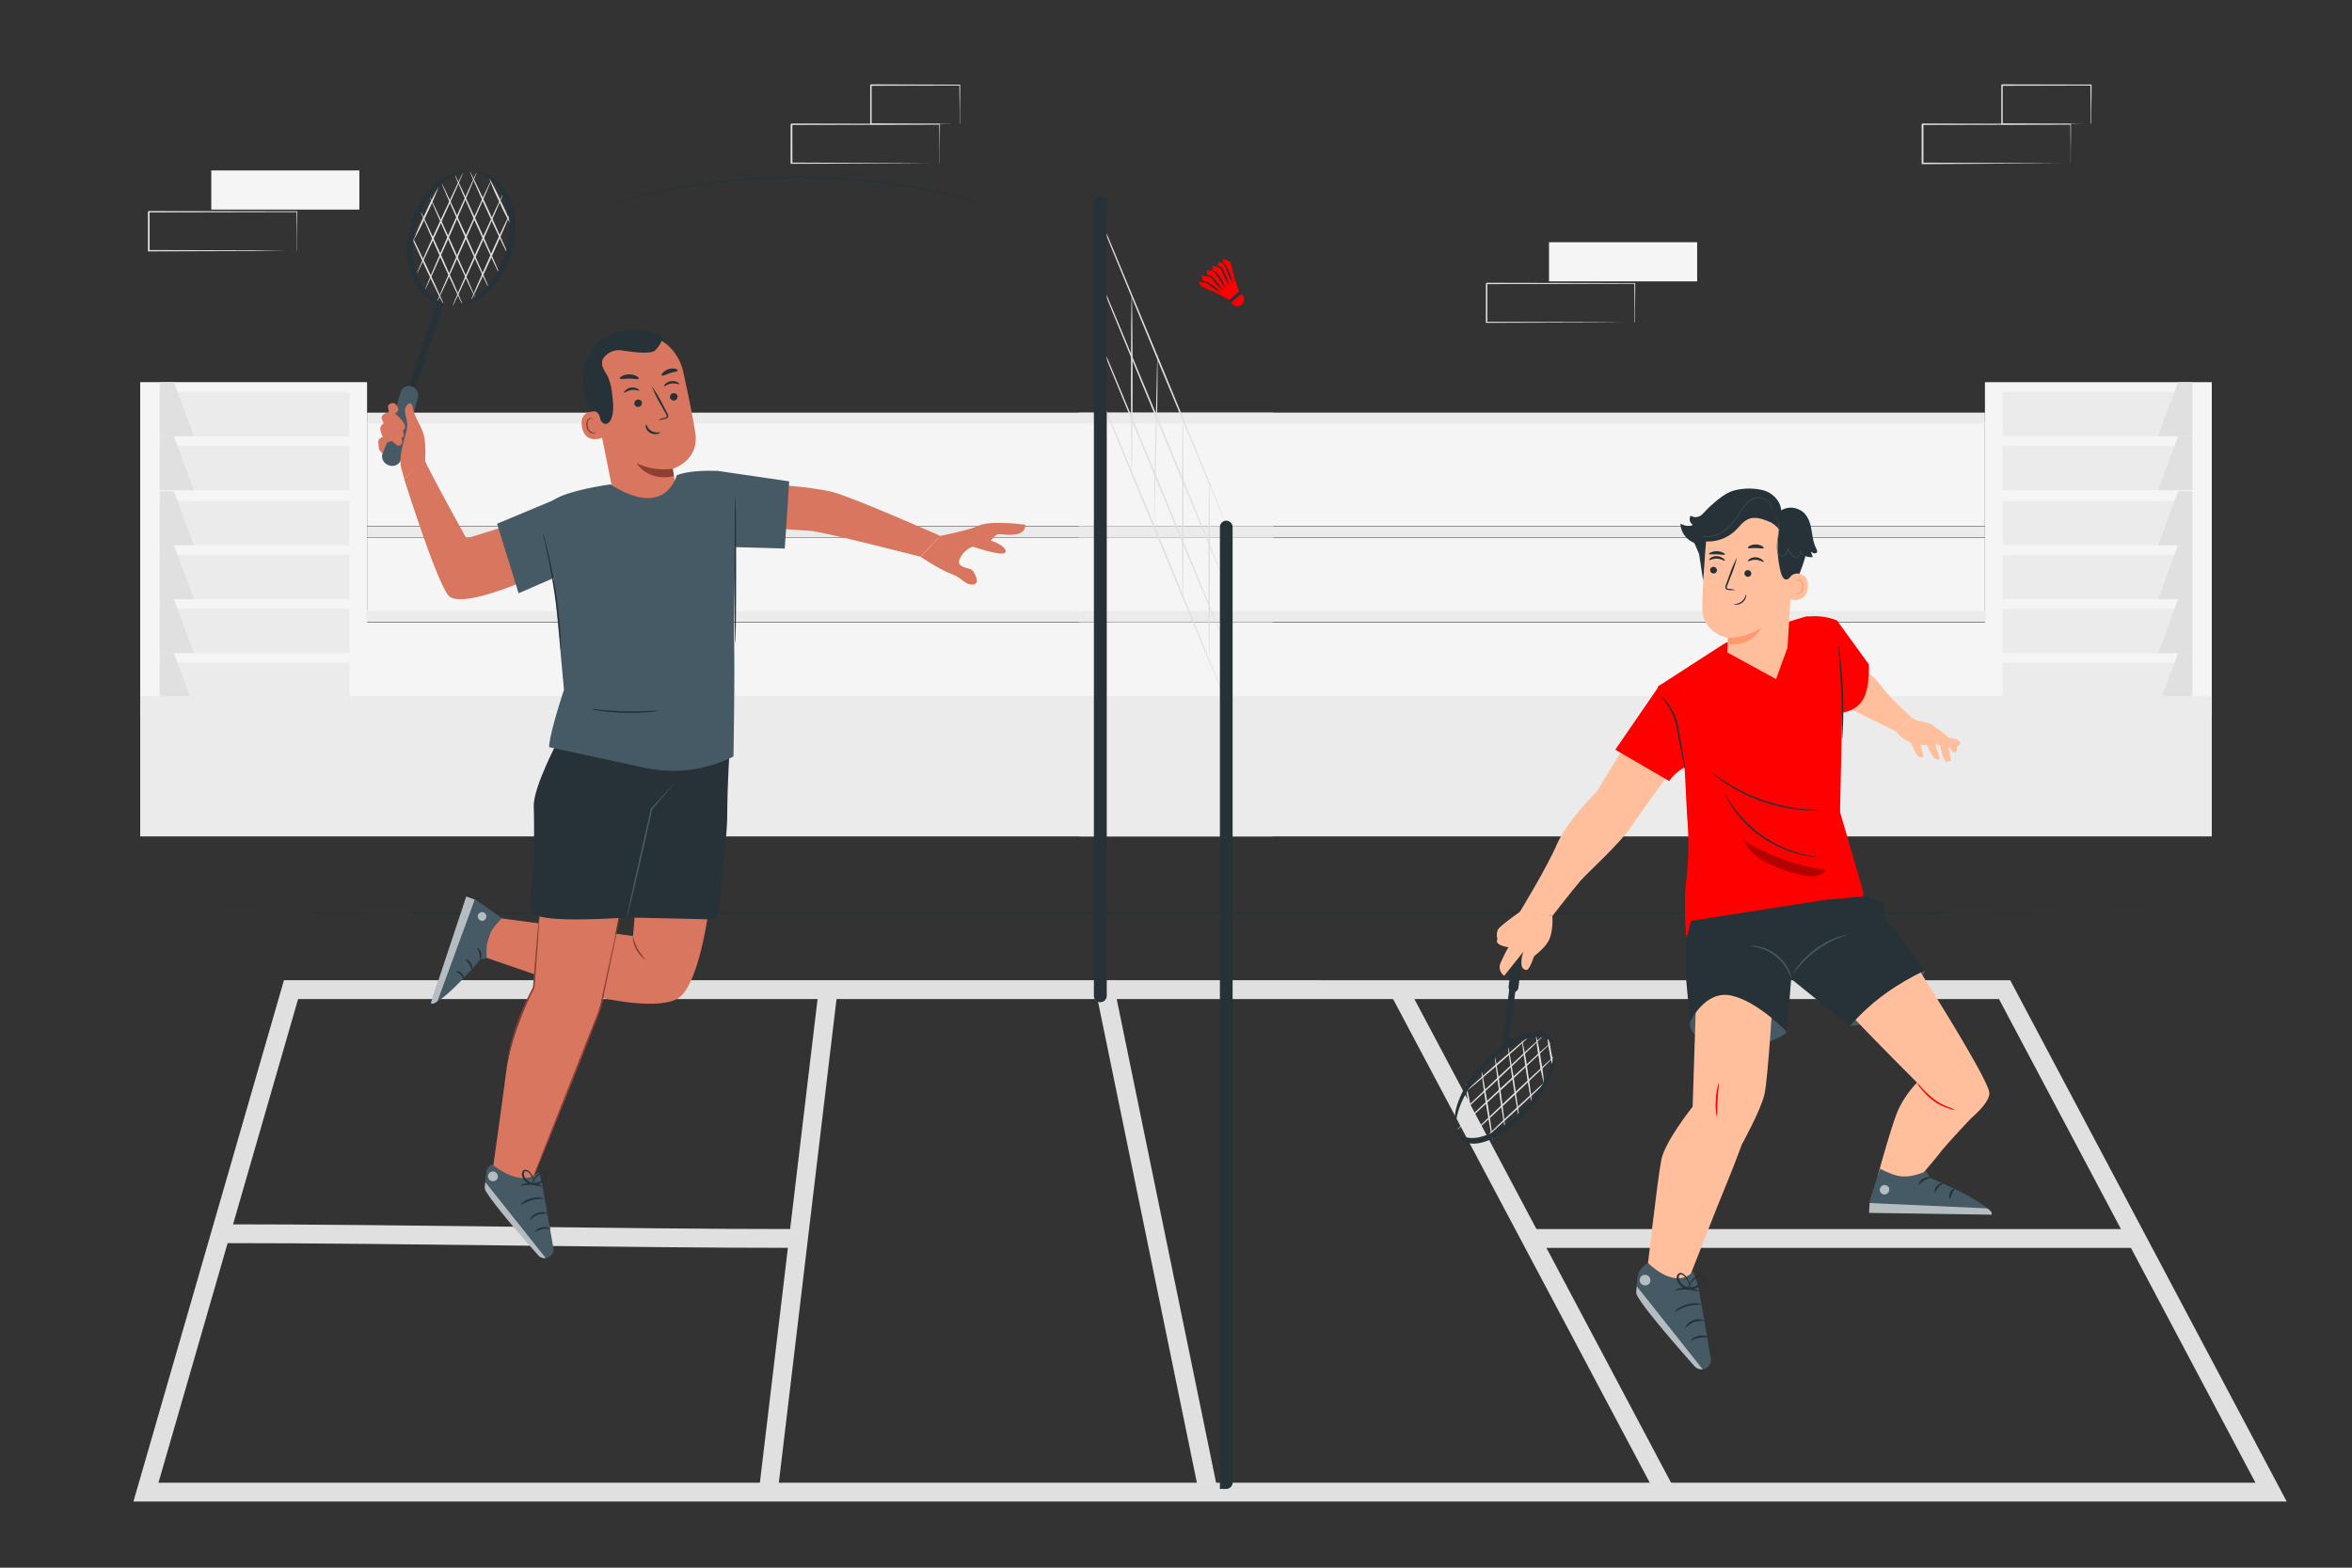 <svg xmlns="http://www.w3.org/2000/svg" viewBox="0 0 750 500"><rect x="0" y="0" width="750" height="500" fill="#333333" stroke="none"/><g id="freepik--background-complete--inject-2"><rect x="44.71" y="121.89" width="72.34" height="105.99" transform="translate(161.76 349.76) rotate(180)" style="fill:#f5f5f5"></rect><rect x="50.92" y="124.98" width="60.48" height="14.13" transform="translate(162.32 264.1) rotate(180)" style="fill:#ebebeb"></rect><polygon points="55.45 121.89 61.81 139.11 50.92 139.11 50.92 121.89 55.45 121.89" style="fill:#e0e0e0"></polygon><rect x="50.92" y="142.21" width="60.48" height="14.13" transform="translate(162.32 298.55) rotate(180)" style="fill:#ebebeb"></rect><polygon points="55.45 139.11 61.81 156.34 50.92 156.34 50.92 139.11 55.45 139.11" style="fill:#e0e0e0"></polygon><rect x="50.92" y="159.77" width="60.48" height="14.13" transform="translate(162.32 333.67) rotate(180)" style="fill:#ebebeb"></rect><polygon points="55.45 156.68 61.81 173.9 50.92 173.9 50.92 156.68 55.45 156.68" style="fill:#e0e0e0"></polygon><rect x="50.92" y="176.97" width="60.48" height="14.13" transform="translate(162.32 368.07) rotate(180)" style="fill:#ebebeb"></rect><polygon points="55.45 173.87 61.81 191.1 50.92 191.1 50.92 173.87 55.45 173.87" style="fill:#e0e0e0"></polygon><rect x="50.92" y="194.17" width="60.48" height="14.13" transform="translate(162.32 402.46) rotate(180)" style="fill:#ebebeb"></rect><polygon points="55.45 191.07 61.81 208.3 50.92 208.3 50.92 191.07 55.45 191.07" style="fill:#e0e0e0"></polygon><rect x="50.92" y="211.37" width="60.48" height="14.13" transform="translate(162.32 436.86) rotate(180)" style="fill:#ebebeb"></rect><polygon points="55.45 208.27 61.81 225.5 50.92 225.5 50.92 208.27 55.45 208.27" style="fill:#e0e0e0"></polygon><rect x="117.05" y="167.93" width="288.95" height="3.44" transform="translate(523.06 339.31) rotate(180)" style="fill:#ebebeb"></rect><rect x="117.05" y="171.49" width="288.95" height="24.41" transform="translate(523.06 367.38) rotate(180)" style="fill:#f5f5f5"></rect><rect x="116.8" y="198.49" width="288.96" height="24.41" transform="translate(522.56 421.39) rotate(180)" style="fill:#f5f5f5"></rect><rect x="117.05" y="134.64" width="288.95" height="33.16" transform="translate(523.06 302.45) rotate(180)" style="fill:#f5f5f5"></rect><rect x="117.05" y="131.6" width="288.95" height="3.44" transform="translate(523.06 266.65) rotate(180)" style="fill:#ebebeb"></rect><rect x="116.8" y="194.88" width="288.96" height="3.44" transform="translate(522.56 393.21) rotate(180)" style="fill:#ebebeb"></rect><rect x="44.71" y="222.03" width="361.05" height="44.73" transform="translate(450.47 488.79) rotate(180)" style="fill:#ebebeb"></rect><rect x="632.95" y="121.89" width="72.34" height="105.99" style="fill:#f5f5f5"></rect><rect x="638.6" y="124.98" width="60.48" height="14.13" style="fill:#ebebeb"></rect><polygon points="694.55 121.89 688.19 139.11 699.08 139.11 699.08 121.89 694.55 121.89" style="fill:#e0e0e0"></polygon><rect x="638.6" y="142.21" width="60.48" height="14.13" style="fill:#ebebeb"></rect><polygon points="694.55 139.11 688.19 156.34 699.08 156.34 699.08 139.11 694.55 139.11" style="fill:#e0e0e0"></polygon><rect x="638.6" y="159.77" width="60.48" height="14.13" style="fill:#ebebeb"></rect><polygon points="694.55 156.68 688.19 173.9 699.08 173.9 699.08 156.68 694.55 156.68" style="fill:#e0e0e0"></polygon><rect x="638.6" y="176.97" width="60.48" height="14.13" style="fill:#ebebeb"></rect><polygon points="694.55 173.87 688.19 191.1 699.08 191.1 699.08 173.87 694.55 173.87" style="fill:#e0e0e0"></polygon><rect x="638.6" y="194.17" width="60.48" height="14.13" style="fill:#ebebeb"></rect><polygon points="694.55 191.07 688.19 208.3 699.08 208.3 699.08 191.07 694.55 191.07" style="fill:#e0e0e0"></polygon><rect x="638.6" y="211.37" width="60.48" height="14.13" style="fill:#ebebeb"></rect><polygon points="694.55 208.27 688.19 225.5 699.08 225.5 699.08 208.27 694.55 208.27" style="fill:#e0e0e0"></polygon><rect x="343.99" y="167.93" width="288.95" height="3.44" style="fill:#ebebeb"></rect><rect x="343.99" y="171.49" width="288.95" height="24.41" style="fill:#f5f5f5"></rect><rect x="344.24" y="198.49" width="288.96" height="24.41" style="fill:#f5f5f5"></rect><rect x="343.99" y="134.64" width="288.95" height="33.16" style="fill:#f5f5f5"></rect><rect x="343.99" y="131.6" width="288.95" height="3.44" style="fill:#ebebeb"></rect><rect x="344.24" y="194.88" width="288.96" height="3.44" style="fill:#ebebeb"></rect><rect x="344.24" y="222.03" width="361.05" height="44.73" style="fill:#ebebeb"></rect><rect x="493.95" y="77.25" width="47.23" height="12.49" style="fill:#f5f5f5"></rect><path d="M521.21,102.91a1,1,0,0,1,0-.23V102c0-.59,0-1.41,0-2.46,0-2.15,0-5.25-.08-9.16l.15.14-47.23.1.24-.24h0v6.32q0,3.13,0,6.15l-.23-.23,33.65.1,9.94.07,2.69,0,.7,0h.25a.89.89,0,0,1-.22,0h-.68l-2.63,0-9.88.07-33.82.11h-.24V90.44h0c.48-.49.13-.14.24-.24l47.23.09h.15v.15c0,3.94-.06,7.07-.08,9.25q0,1.56,0,2.43c0,.25,0,.45,0,.61A1.23,1.23,0,0,1,521.21,102.91Z" style="fill:#e0e0e0"></path><rect x="67.37" y="54.36" width="47.23" height="12.49" style="fill:#f5f5f5"></rect><path d="M94.63,80a2.07,2.07,0,0,1,0-.23l0-.64c0-.58,0-1.4,0-2.46,0-2.15,0-5.25-.08-9.16l.15.14-47.23.1.24-.24h0v6.33q0,3.12,0,6.14l-.23-.23,33.66.1L91,80l2.69,0,.7,0h.25l-.22,0h-.67l-2.64,0-9.88.07-33.82.11h-.24V67.54h0c.48-.49.13-.14.24-.24l47.23.09h.15v.15c0,3.94-.07,7.07-.08,9.25,0,1,0,1.85,0,2.43,0,.25,0,.45,0,.61A1.23,1.23,0,0,1,94.63,80Z" style="fill:#e0e0e0"></path><path d="M660.27,52.11a2.07,2.07,0,0,1,0-.23l0-.64q0-.89,0-2.46c0-2.15-.05-5.25-.08-9.16l.14.14-47.23.1.24-.24h0V52.11l-.24-.24L646.7,52l9.94.07,2.68,0,.7,0h.25s-.07,0-.22,0h-.67l-2.63,0-9.89.07L613,52.35h-.23v-.24c0-2,0-4.06,0-6.15V39.64h0c.48-.49.14-.14.24-.25l47.23.1h.15v.15c0,3.94-.06,7.07-.08,9.25,0,1,0,1.85,0,2.43v.61C660.28,52.05,660.28,52.12,660.27,52.11Z" style="fill:#e0e0e0"></path><path d="M666.68,39.62a1.35,1.35,0,0,1,0-.24l0-.66c0-.62,0-1.46,0-2.51,0-2.19-.06-5.28-.1-9.09l.18.17-28.38.07.24-.24h0v6.42q0,3.13,0,6.06l-.23-.23,20.3.11,5.91.06,1.6,0,.57,0-.52,0-1.54,0-5.87.07-20.45.1h-.23v-.23c0-1.95,0-4,0-6.06V27.14h0l.24-.24,28.38.07h.17v.17c0,3.85-.07,7-.09,9.2,0,1,0,1.86,0,2.46S666.69,39.63,666.68,39.62Z" style="fill:#e0e0e0"></path><path d="M299.59,52.11a1,1,0,0,1,0-.23c0-.16,0-.37,0-.64,0-.59,0-1.41,0-2.46,0-2.15,0-5.25-.08-9.16l.15.14-47.23.1.24-.24h0v3.17c0,1.06,0,2.11,0,3.15v6.15l-.23-.24L286,52l9.94.07,2.68,0,.71,0h.25l-.22,0h-.68l-2.63,0-9.88.07-33.82.11h-.24V46c0-1,0-2.09,0-3.15V39.64h0l.25-.25,47.23.1h.14v.15c0,3.94-.06,7.07-.08,9.25q0,1.56,0,2.43l0,.61A1.23,1.23,0,0,1,299.59,52.11Z" style="fill:#e0e0e0"></path><path d="M306,39.62a1.35,1.35,0,0,1,0-.24c0-.18,0-.4,0-.66,0-.62,0-1.46,0-2.51,0-2.19-.05-5.28-.09-9.09l.17.17-28.38.07.24-.24h0v6.42c0,2.09,0,4.11,0,6.06l-.23-.23,20.3.11,5.92.06,1.59,0,.57,0-.51,0-1.55,0-5.86.07-20.46.1h-.23v-.23q0-2.92,0-6.06V27.14h0l.24-.24L306,27h.18v.17c0,3.85-.07,7-.09,9.2,0,1,0,1.86,0,2.46S306,39.63,306,39.62Z" style="fill:#e0e0e0"></path></g><g id="freepik--Floor--inject-2"><path d="M703,291.2c0,.14-146.87.26-328,.26s-328-.12-328-.26,146.84-.26,328-.26S703,291.05,703,291.2Z" style="fill:#263238"></path><rect x="488.12" y="392" width="193.19" height="6" style="fill:#e0e0e0"></rect><rect x="174.9" y="393.95" width="159.02" height="6" transform="translate(-169.89 602.54) rotate(-83.2)" style="fill:#e0e0e0"></rect><rect x="366.14" y="316.35" width="6" height="161.2" transform="translate(-72.35 82.43) rotate(-11.61)" style="fill:#e0e0e0"></rect><rect x="485.53" y="305.05" width="6" height="181.44" transform="translate(-128.51 275.12) rotate(-27.95)" style="fill:#e0e0e0"></rect><path d="M729.18,478.9H42.55l48-166.27H641l.85,1.59Zm-678.65-6H719.21L637.43,318.63H95.06Z" style="fill:#e0e0e0"></path><path d="M254.88,398c-29.4,0-61.38-.39-92.31-.76s-62.87-.76-92.24-.76v-6c29.4,0,61.38.39,92.31.76s62.87.76,92.24.76Z" style="fill:#e0e0e0"></path></g><g id="freepik--Net--inject-2"><path d="M391,167.1c-.13.05-9.67-22.73-21.31-50.87s-21-51-20.83-51.08,9.67,22.72,21.31,50.88S391.09,167,391,167.1Z" style="fill:#e0e0e0"></path><path d="M391,186.72c-.13.05-9.67-22.73-21.31-50.87s-21-51-20.83-51.08,9.67,22.72,21.31,50.88S391.09,186.66,391,186.72Z" style="fill:#e0e0e0"></path><path d="M391,206.34c-.13.06-9.67-22.72-21.31-50.87s-21-51-20.83-51.07,9.67,22.72,21.31,50.87S391.09,206.29,391,206.34Z" style="fill:#e0e0e0"></path><path d="M391,223.65c-.13,0-9.67-22.73-21.31-50.87s-21-51-20.83-51.08,9.67,22.72,21.31,50.88S391.09,223.59,391,223.65Z" style="fill:#e0e0e0"></path><path d="M360.89,152.43c-.14,0-.26-13-.26-29s.12-29,.26-29,.27,13,.27,29S361,152.43,360.89,152.43Z" style="fill:#e0e0e0"></path><path d="M368.07,168.64a3.74,3.74,0,0,1-.05-.57c0-.43,0-1,0-1.62,0-1.4,0-3.44,0-5.95,0-5,.14-12,.35-19.65s.37-14.54.5-19.63c0-2.46.1-4.48.13-6,0-.66,0-1.19.05-1.62a3.74,3.74,0,0,1,0-.57,2.18,2.18,0,0,1,.06.57c0,.43,0,1,0,1.62,0,1.4,0,3.44,0,6,0,5-.14,12-.35,19.65s-.37,14.54-.5,19.63c-.05,2.46-.1,4.47-.13,5.95,0,.66,0,1.19-.05,1.62A2.18,2.18,0,0,1,368.07,168.64Z" style="fill:#e0e0e0"></path><path d="M377.17,191.19c-.14,0-.26-12.78-.26-28.53s.12-28.54.26-28.54.26,12.77.26,28.54S377.32,191.19,377.17,191.19Z" style="fill:#e0e0e0"></path><path d="M385.56,209.42c-.14,0-.26-12.4-.26-27.69s.12-27.7.26-27.7.26,12.4.26,27.7S385.71,209.42,385.56,209.42Z" style="fill:#e0e0e0"></path><path d="M391,474.89h-2V168.11a2.05,2.05,0,0,1,2-2.05h0a2.05,2.05,0,0,1,2.05,2.05V472.84A2.05,2.05,0,0,1,391,474.89Z" style="fill:#263238"></path><path d="M350.87,319.64h0a2.05,2.05,0,0,1-2.05-2.05V64.64a2.05,2.05,0,0,1,2.05-2h0a2.05,2.05,0,0,1,2.05,2v253A2.05,2.05,0,0,1,350.87,319.64Z" style="fill:#263238"></path></g><g id="freepik--Line--inject-2"><path d="M321,67.29a1.73,1.73,0,0,1-.35-.08l-1-.28-3.78-1.14L313.15,65c-1-.28-2.1-.55-3.28-.87-2.36-.6-5-1.37-8-2l-4.69-1c-1.63-.35-3.35-.62-5.12-1-3.54-.7-7.35-1.17-11.36-1.73a211.22,211.22,0,0,0-52.54,0c-4,.56-7.83,1-11.36,1.74-1.77.33-3.49.6-5.12,1l-4.69,1c-3,.61-5.66,1.39-8,2-1.18.31-2.28.58-3.28.87l-2.72.83L189.17,67l-1,.29-.34.08a1.33,1.33,0,0,1,.32-.13l1-.34,3.75-1.23,2.71-.87c1-.3,2.1-.59,3.27-.92,2.36-.63,5-1.43,8-2.07l4.69-1.07c1.63-.37,3.35-.64,5.12-1,3.54-.73,7.37-1.22,11.38-1.8a207.17,207.17,0,0,1,52.66,0c4,.58,7.84,1.07,11.37,1.79,1.77.34,3.5.61,5.13,1l4.69,1.07c3,.63,5.66,1.44,8,2.06,1.17.33,2.27.61,3.27.91l2.72.88,3.75,1.23,1,.33A1.31,1.31,0,0,1,321,67.29Z" style="fill:#263238"></path></g><g id="freepik--Ball--inject-2"><path d="M395.44,93.56l-2.9,2.59a2.14,2.14,0,1,0,2.9-2.59Z" style="fill:#FF0000"></path><path d="M385.06,87.94c0-.09-.29-1.81-.29-1.81l1.86.23V84.63l1.75.31.2-1.4,1.38.32.19-1.21h0l1,.28,1.24.71,1.38,5.48-5.33,4.61L383,91.25l-.74-1.4,1.45,0-.7-2.13Z" style="fill:#FF0000"></path><polygon points="393.8 89.12 395.16 93.01 391.93 95.73 388.47 93.73 393.8 89.12" style="fill:#FF0000"></polygon><polygon points="391.89 95.77 392.61 96.46 395.81 93.78 395.19 92.95 391.89 95.77" style="fill:#263238"></polygon><path d="M389.16,93.13a14.51,14.51,0,0,1-3.33-2.07,5.11,5.11,0,0,0-1.25-.75,5.87,5.87,0,0,0-1.15-.29,5,5,0,0,1-1.13-.17c0-.07.43-.21,1.16-.2a4.18,4.18,0,0,1,2.66,1A15.06,15.06,0,0,1,389.16,93.13Z" style="fill:#263238"></path><path d="M389.84,92.55a18.82,18.82,0,0,1-3-3.26c-.37-.44-.74-1-1.13-1s-1-.18-1.35-.25a3.85,3.85,0,0,1-1.28-.28,3.15,3.15,0,0,1,1.31-.08,10.38,10.38,0,0,1,1.43.14,1.32,1.32,0,0,1,.47.18,2.52,2.52,0,0,1,.35.3,6.8,6.8,0,0,1,.61.7A19,19,0,0,1,389.84,92.55Z" style="fill:#263238"></path><path d="M390.66,91.77a18.68,18.68,0,0,1-1.9-2.87A14.2,14.2,0,0,0,387.37,87a3.65,3.65,0,0,0-.51-.46c-.14-.06-.23-.12-.23-.15s.1,0,.3,0a1.81,1.81,0,0,1,.69.37,7.85,7.85,0,0,1,1.58,1.92A8.6,8.6,0,0,1,390.66,91.77Z" style="fill:#263238"></path><path d="M391.88,90.78a18.29,18.29,0,0,1-2.05-3.86c-.13-.27-.24-.54-.38-.8a1.53,1.53,0,0,0-.43-.56,3.61,3.61,0,0,0-1.17-.54c-.75-.21-1.23-.31-1.22-.39a2.64,2.64,0,0,1,1.3,0,3.44,3.44,0,0,1,1.38.52,1.89,1.89,0,0,1,.6.71c.13.24.25.51.38.79A18.82,18.82,0,0,1,391.88,90.78Z" style="fill:#263238"></path><path d="M389.65,83.8c0-.08.51-.09,1,.42a9.08,9.08,0,0,1,1.2,2.28,10.36,10.36,0,0,1,1,3.43,14.71,14.71,0,0,1-1.48-3.24,19.68,19.68,0,0,0-1-2.23C390,84,389.64,83.86,389.65,83.8Z" style="fill:#263238"></path></g><g id="freepik--character-2--inject-2"><path d="M589.86,327.21s6.89,0,14.72-5.6,9.31-12.25,9.31-12.25S593.51,315.79,589.86,327.21Z" style="fill:#455a64"></path><path d="M538.92,326a4.38,4.38,0,0,0,1.56,3.95c2,1.9,18.56,3.79,23.09,2.42s6.24-3.22,6.24-3.22l-8.43-13.65-11.45-2.25-6.07,1.22Z" style="fill:#455a64"></path><path d="M589.61,322.81c-.19.58,21.7,22.48,21.7,22.48a32,32,0,0,0-6,8.68c-2.15,4.88-6.58,21.23-6.58,21.23l11.9,2s6-6.91,8.05-9.62c1.73-2.25,8.65-9.67,9.62-10.65s6.06-5.16,6.06-8.29c0-4.08-22.38-39.25-22.38-39.25l-16.52,1.91Z" style="fill:#ffbf9d"></path><path d="M623.44,354a8.59,8.59,0,0,1-2.18-.54,15,15,0,0,1-4.85-2.46,26.07,26.07,0,0,1-3.88-3.79,6.75,6.75,0,0,1-1.22-1.89,15.64,15.64,0,0,1,1.5,1.65,36.29,36.29,0,0,0,3.93,3.62,17.77,17.77,0,0,0,4.64,2.53A10.69,10.69,0,0,1,623.44,354Z" style="fill:#FF0000"></path><path d="M614.29,373.59l1,2s19.64,8.11,19.82,11.85L596,386.83l.22-3.89,3.25-10.17C605.2,375.55,607.54,376.18,614.29,373.59Z" style="fill:#455a64"></path><g style="opacity:0.6"><path d="M600.58,378a1.6,1.6,0,0,0-1.13,1.81,1.53,1.53,0,0,0,1.78,1.14,1.69,1.69,0,0,0,1.19-1.92,1.6,1.6,0,0,0-2-1" style="fill:#fff"></path></g><g style="opacity:0.6"><path d="M596,386.83l.18-3.13,37.45,1.7s1.73.78,1.52,2Z" style="fill:#fff"></path></g><path d="M615.42,375.67c0,.19-1,.26-1.92.86s-1.46,1.4-1.63,1.32.12-1.18,1.29-1.89S615.46,375.49,615.42,375.67Z" style="fill:#263238"></path><path d="M619.5,377.42c0,.19-.79.5-1.45,1.3s-.86,1.65-1,1.64-.3-1.09.54-2.07S619.5,377.24,619.5,377.42Z" style="fill:#263238"></path><path d="M621.76,382.37c-.17,0-.43-.92.08-2s1.41-1.44,1.49-1.28-.49.71-.89,1.57S622,382.36,621.76,382.37Z" style="fill:#263238"></path><path d="M549.93,313.29l-9.19,8.61-1,31.08s-8.8,10.95-10,17-4.69,36.95-4.69,36.95l12.59,3.27s10.69-27.43,12.82-32.4c2-4.73,5-12.84,5-12.84s6-10.82,7.17-15.9,2.74-31.87,2.74-31.87Z" style="fill:#ffbf9d"></path><path d="M547.46,356.22a17.44,17.44,0,0,1-.29-5.42,17.16,17.16,0,0,1,.91-5.36c.15,0-.23,2.42-.39,5.39S547.61,356.21,547.46,356.22Z" style="fill:#FF0000"></path><path d="M525.57,402.83s8.45,8.76,14.34,2.75l1.62,4.51,4,23.08a3,3,0,0,1-2.08,3.44,3,3,0,0,1-3.11-.89c-4.09-4.57-19-21.48-18.66-23.55l.59-5.51a6.7,6.7,0,0,1,3.26-3.83Z" style="fill:#455a64"></path><g style="opacity:0.6"><path d="M542.94,436.72l-21-26.47-.11,1.21c-.24,1.29.29,1.87.85,2.76,1.65,2.67,6.35,8.72,17.65,21.5a3.05,3.05,0,0,0,2.65,1Z" style="fill:#fff"></path></g><g style="opacity:0.6"><path d="M525.66,407a1.74,1.74,0,0,1,.29,2.35,1.78,1.78,0,0,1-2.39.29,1.69,1.69,0,1,1,2.23-2.52" style="fill:#fff"></path></g><path d="M537.39,423.66a9.06,9.06,0,0,1,2.77-2,9.22,9.22,0,0,1,3.42-.32c0-.07-.32-.32-1-.48a4.86,4.86,0,0,0-2.66.21,4.65,4.65,0,0,0-2.13,1.57C537.41,423.21,537.32,423.63,537.39,423.66Z" style="fill:#263238"></path><path d="M539.13,427.66c.12.14,1.15-.7,2.7-1a24,24,0,0,1,2.89-.1c.09-.14-1.26-.87-3-.52S539,427.57,539.13,427.66Z" style="fill:#263238"></path><path d="M534,418.42c.13.15,1.69-1.15,4.06-1.8s4.41-.4,4.43-.59-2.07-.74-4.61,0S533.83,418.32,534,418.42Z" style="fill:#263238"></path><path d="M534.1,411.52c.06.18,1.74-.33,3.84-.21s3.73.76,3.81.59-1.51-1.12-3.78-1.22S534,411.38,534.1,411.52Z" style="fill:#263238"></path><path d="M539.15,411.36a2.63,2.63,0,0,0-.07-1.08,7.56,7.56,0,0,0-1.14-2.75,3.47,3.47,0,0,0-1.61-1.46,1.24,1.24,0,0,0-1.34.38,1.86,1.86,0,0,0-.34,1.32,4.27,4.27,0,0,0,4.08,3.51,4.92,4.92,0,0,0,4.58-2.92,1.62,1.62,0,0,0,0-1.39,1.19,1.19,0,0,0-1.29-.5,4.17,4.17,0,0,0-1.84,1.14,8.38,8.38,0,0,0-1.78,2.38,2.61,2.61,0,0,0-.36,1,13.13,13.13,0,0,1,2.45-3.08,3.92,3.92,0,0,1,1.63-1,.63.63,0,0,1,.7.27,1.07,1.07,0,0,1,0,.91,4.38,4.38,0,0,1-4,2.49,3.69,3.69,0,0,1-3.51-2.93,1.39,1.39,0,0,1,.2-.93.67.67,0,0,1,.73-.22,3.07,3.07,0,0,1,1.39,1.21A11.23,11.23,0,0,1,539.15,411.36Z" style="fill:#263238"></path><path d="M482.44,316.39h0a1.58,1.58,0,0,1-1.37-1.76l1.58-12.86a1.58,1.58,0,0,1,1.76-1.37h0a1.57,1.57,0,0,1,1.36,1.75L484.19,315A1.57,1.57,0,0,1,482.44,316.39Z" style="fill:#263238"></path><path d="M495,292.16a19,19,0,0,1-.56,6.3c-.87,3.51-5,6.1-5.27,6.61s-1.44,4.41-2.45,4.28-1.88-.72-1.49-3.55a8.91,8.91,0,0,1,.61-2.35l-6.18,7.77a3.39,3.39,0,0,1-1.05-4.38c2.15-4.62,2.45-4.72,2.45-4.72s-4.2-.56-3.69-2.19l.11-.6a4,4,0,0,1,.21-2.9c.75-1.26,7.53-6,7.53-6Z" style="fill:#ffbf9d"></path><path d="M509.05,252.64s-9.28,9-12.54,16.56-11.84,21.6-11.84,21.6L495,292.16s6.53-8.4,8.91-11.16,12.29-11.54,16.31-17.44,11.16-15.68,11.16-15.68l8.79-13.55-15.81-6.65Z" style="fill:#ffbf9d"></path><path d="M470.52,363a76.62,76.62,0,0,1-1.85-8.72,78.6,78.6,0,0,1-1.33-8.82,77.12,77.12,0,0,1,1.85,8.73A78.62,78.62,0,0,1,470.52,363Z" style="fill:#e0e0e0"></path><path d="M475.93,363.56c-.14,0-1-4.83-2-10.84s-1.58-10.91-1.44-10.93,1,4.83,2,10.85S476.07,363.54,475.93,363.56Z" style="fill:#e0e0e0"></path><path d="M480,360.34c-.14,0-1-5.15-1.9-11.54s-1.53-11.59-1.38-11.61,1,5.14,1.9,11.54S480.09,360.31,480,360.34Z" style="fill:#e0e0e0"></path><path d="M484.41,356.51c-.14,0-1.05-5-2-11.27s-1.65-11.33-1.51-11.35,1.05,5,2,11.27S484.56,356.49,484.41,356.51Z" style="fill:#e0e0e0"></path><path d="M488.49,351.85c-.14,0-1-4.52-1.85-10.15s-1.48-10.21-1.34-10.24a100.37,100.37,0,0,1,1.85,10.16C488,347.24,488.63,351.83,488.49,351.85Z" style="fill:#e0e0e0"></path><path d="M492.33,345.59a58.89,58.89,0,0,1-1.56-7.76,59.76,59.76,0,0,1-1-7.84,60,60,0,0,1,1.55,7.76A61.16,61.16,0,0,1,492.33,345.59Z" style="fill:#e0e0e0"></path><path d="M495.23,340.26a23.46,23.46,0,0,1-1.13-4.82,24,24,0,0,1-.63-4.92,23.06,23.06,0,0,1,1.14,4.82A24.19,24.19,0,0,1,495.23,340.26Z" style="fill:#e0e0e0"></path><path d="M473,363.54c-.1-.1,4.53-4.6,10.35-10s10.6-9.77,10.7-9.66-4.53,4.6-10.35,10S473.05,363.65,473,363.54Z" style="fill:#e0e0e0"></path><path d="M468.37,362.61c-.1-.1,6-6,13.55-13.12s13.81-12.84,13.91-12.74-6,6-13.55,13.12S468.47,362.72,468.37,362.61Z" style="fill:#e0e0e0"></path><path d="M464.6,360.34c-.1-.11,6.56-6.45,14.88-14.16s15.13-13.88,15.23-13.77-6.57,6.44-14.88,14.15S464.7,360.44,464.6,360.34Z" style="fill:#e0e0e0"></path><path d="M464.34,356.51c-.1-.1,6-6,13.66-13.23s13.93-13,14-12.85-6,6-13.67,13.23S464.44,356.62,464.34,356.51Z" style="fill:#e0e0e0"></path><path d="M467.69,347.91c-.1-.11,4.3-4.09,9.81-8.89s10.06-8.61,10.16-8.5-4.3,4.09-9.82,8.89S467.78,348,467.69,347.91Z" style="fill:#e0e0e0"></path><path d="M472.92,341.22c7.79-8.7,17.36-12.84,21.36-9.26a5,5,0,0,1,1.29,1.93,5.61,5.61,0,0,0-1.71-3.72c-4-3.59-13.56.56-21.36,9.26-6.67,7.45-9.88,15.81-8.16,20.31C463.86,355,467.05,347.77,472.92,341.22Z" style="fill:#263238"></path><path d="M495.57,333.89c.48,4.72-2.72,12-8.58,18.52-7.8,8.7-17.36,12.85-21.36,9.26a4.8,4.8,0,0,1-1.29-1.93,5.6,5.6,0,0,0,1.7,3.73c4,3.58,13.56-.57,21.36-9.27C494.07,346.76,497.28,338.39,495.57,333.89Z" style="fill:#263238"></path><rect x="469.87" y="321.42" width="23.11" height="2" transform="translate(102.2 760.51) rotate(-82.93)" style="fill:#263238"></rect><path d="M609.71,228.89c-.37.12-4.89,4.51-4.89,4.51l-17.42-8.61-3-10.89,3.87-3.46s7.65,2.89,11.29,7.91S609.71,228.89,609.71,228.89Z" style="fill:#ffbf9d"></path><path d="M605.67,234.47a12,12,0,0,0,5.58,2.95c3.09.72,5-.66,8.4.46s4.86.26,5.32-.53-.86-1.57-1.71-1.77-4.46-.52-5.78-1.44-7.77-5.25-7.77-5.25l-4.89,4.51Z" style="fill:#ffbf9d"></path><path d="M609.71,237.75c.16.19,1.48,3.67,2.59,3.8s1.05-.46,1.05-.46l-.93-3.48s1.65-1,1.72-.72,2,4.66,3,5.12,1.44,0,1.44,0l-1.64-5.18,1.64.75s1,5.42,2.24,5.35,1.31-.52,1.31-.52l-1-5.19,1.51,2.66a7.43,7.43,0,0,0,1,0c.39,0,.46-1.47.46-1.47l-3.74-4.14-4.73-3.41-5.87-1.51-3.56,5.6,3.05,1.79Z" style="fill:#ffbf9d"></path><path d="M515.08,239.1l17.18,10s2.64-4,6.78-5a23.26,23.26,0,0,1,6.15-.87s2.76-23-5-25-11.11.51-11.11.51Z" style="fill:#FF0000"></path><path d="M594,283.93,586.75,259l.82-39.89-5.7-14.41s-4.41-8-5.4-8.15S550.33,205,550.33,205c-.49.24-21.72,14-21.72,14l8.55,25.38.82,15.91a100.83,100.83,0,0,1-.35,21.26c-.78,5.67,0,17.13,0,17.13l.23-.15a22.33,22.33,0,0,1,11.93-3.72c5.71-.1,13.49.27,17.4,2.72,4.3,2.7,16.2.62,20.79-2.89C595.76,288.78,594,283.93,594,283.93Z" style="fill:#FF0000"></path><path d="M585.76,197.89l10.17,14s.49,8.33-2.4,12a8.89,8.89,0,0,1-7,3.4l-9.87-30.65A19.2,19.2,0,0,1,585.76,197.89Z" style="fill:#FF0000"></path><path d="M580.73,258.37a10.53,10.53,0,0,1-1.49.1c-.48,0-1.07,0-1.75,0s-1.46,0-2.31-.11a50.23,50.23,0,0,1-6-.79,54.93,54.93,0,0,1-7.14-1.91,56.25,56.25,0,0,1-6.8-2.91,50.69,50.69,0,0,1-5.18-3.08c-.73-.46-1.34-.95-1.89-1.35s-1-.77-1.37-1.08a9,9,0,0,1-1.11-1,7.11,7.11,0,0,1,1.24.84c.38.28.85.63,1.41,1s1.19.83,1.92,1.27a57,57,0,0,0,5.2,3,60.39,60.39,0,0,0,6.75,2.85,61.9,61.9,0,0,0,7.06,1.93,56.4,56.4,0,0,0,5.92.89c.84.11,1.62.14,2.29.19s1.26.07,1.74.08A7.34,7.34,0,0,1,580.73,258.37Z" style="fill:#263238"></path><path d="M579.21,273.3a8.2,8.2,0,0,1-1.45-.1,14.85,14.85,0,0,1-1.67-.24,21.82,21.82,0,0,1-2.2-.46,26.31,26.31,0,0,1-2.62-.76c-.94-.28-1.91-.69-2.93-1.1a40.45,40.45,0,0,1-6.29-3.46,39.81,39.81,0,0,1-5.5-4.6,30.87,30.87,0,0,1-2.09-2.33,25.16,25.16,0,0,1-1.66-2.16c-.5-.67-.88-1.33-1.23-1.89a13.38,13.38,0,0,1-.83-1.47,8.25,8.25,0,0,1-.62-1.31c.1,0,1,1.79,3,4.45.49.66,1,1.38,1.69,2.1s1.34,1.49,2.1,2.27a39.12,39.12,0,0,0,11.64,8c1,.42,2,.84,2.88,1.13a25.75,25.75,0,0,0,2.57.81C577.17,273,579.22,273.19,579.21,273.3Z" style="fill:#263238"></path><path d="M537.33,245.38a4.21,4.21,0,0,1-.28-1c-.14-.64-.34-1.56-.57-2.7-.46-2.28-1.06-5.45-1.7-8.94a19,19,0,0,0-3.33-8.27c-1.34-1.88-2.46-2.81-2.39-2.88a3.61,3.61,0,0,1,.8.62,14.77,14.77,0,0,1,1.89,2,18.18,18.18,0,0,1,3.55,8.39c.63,3.5,1.17,6.67,1.54,9,.19,1.15.33,2.08.41,2.73A3.36,3.36,0,0,1,537.33,245.38Z" style="fill:#263238"></path><path d="M586.31,206.43a6,6,0,0,1,.23,1.14c.11.73.25,1.8.4,3.12.29,2.64.6,6.31.75,10.36s.13,7.73,0,10.39c-.05,1.32-.11,2.4-.16,3.14a4.59,4.59,0,0,1-.15,1.15,5.89,5.89,0,0,1-.06-1.16v-3.14c0-2.65,0-6.32-.19-10.36s-.4-7.7-.6-10.34c-.09-1.24-.17-2.29-.24-3.14A4.52,4.52,0,0,1,586.31,206.43Z" style="fill:#263238"></path><path d="M537.63,300.23v11.64L538.92,326s4.72-10.45,13.31-8.44,17.58,11.59,17.58,11.59l1.35-16.94,18.7,15.08c7.33-8.38,15-13.42,24-17.84L600.8,292.16l-.35-4.18-5-2.18L582,287,539.2,293.7Z" style="fill:#263238"></path><path d="M570,206.51l1.75-29.36c.72-8.43-3.59-15.87-12-16.36h-.78a15.13,15.13,0,0,0-15.07,13.92c-.58,7.31-1.13,15.4-1.08,19.32.11,8.12,8.23,9.38,8.23,9.38,0,.25-.11,2.26-.26,4.68l15.56,8.5Z" style="fill:#ffbf9d"></path><path d="M551,203.41a19.66,19.66,0,0,0,10.57-3.14s-2.57,5.93-10.67,5.21Z" style="fill:#ff9a6c"></path><path d="M557.38,179c.15.17,1.14-.51,2.49-.45s2.32.8,2.47.63-.07-.38-.49-.72a3.43,3.43,0,0,0-2-.72,3.29,3.29,0,0,0-2,.57C557.46,178.63,557.31,178.93,557.38,179Z" style="fill:#263238"></path><path d="M556.26,182.85a1.1,1.1,0,0,0,1.06,1.11,1.05,1.05,0,0,0,1.13-1,1.1,1.1,0,0,0-1.06-1.11A1.05,1.05,0,0,0,556.26,182.85Z" style="fill:#263238"></path><path d="M553.32,188.17a8.22,8.22,0,0,0-2-.37c-.32,0-.62-.09-.67-.31a1.53,1.53,0,0,1,.21-.94l.94-2.43a42.55,42.55,0,0,0,2.11-6.35,42.36,42.36,0,0,0-2.62,6.16c-.31.86-.61,1.67-.9,2.45a1.86,1.86,0,0,0-.16,1.25.79.79,0,0,0,.52.46,2.43,2.43,0,0,0,.54.08A8.63,8.63,0,0,0,553.32,188.17Z" style="fill:#263238"></path><path d="M557.36,174.72c.14.3,1.22.05,2.52.08s2.38.28,2.52,0c.06-.14-.15-.41-.6-.67a4.11,4.11,0,0,0-1.91-.48,4.07,4.07,0,0,0-1.92.43C557.52,174.32,557.3,174.58,557.36,174.72Z" style="fill:#263238"></path><path d="M545,176.68c.13.25,1.2.06,2.48.11s2.33.29,2.49.05-.13-.35-.56-.58a4.5,4.5,0,0,0-1.87-.45,4.62,4.62,0,0,0-1.91.33C545.14,176.34,544.92,176.56,545,176.68Z" style="fill:#263238"></path><path d="M571.05,183.17c.14-.06,5.58-1.66,5.41,3.89s-5.71,4.23-5.72,4.07S571.05,183.17,571.05,183.17Z" style="fill:#ffbf9d"></path><path d="M572.5,189.08s.1.08.26.16a1,1,0,0,0,.72,0,2.37,2.37,0,0,0,1.18-2.11,3.13,3.13,0,0,0-.23-1.39,1.13,1.13,0,0,0-.71-.77.49.49,0,0,0-.57.25c-.08.15,0,.26-.08.27s-.12-.09-.07-.32a.65.65,0,0,1,.23-.34.71.71,0,0,1,.54-.13,1.39,1.39,0,0,1,1,.89,3.32,3.32,0,0,1,.28,1.56,2.52,2.52,0,0,1-1.48,2.36,1,1,0,0,1-.88-.18C572.51,189.22,572.49,189.09,572.5,189.08Z" style="fill:#ff9a6c"></path><path d="M579.06,174.74c-1-2-1.12-4.39-1.59-6.61s-1.52-4.57-3.6-5.48h0a5.84,5.84,0,0,0-5.9.13c-.18-2.9-2.54-5.36-5.3-6.3a18.78,18.78,0,0,0-10.06.06c-2.14.69-4.27,2.26-6.9,4.61a26.69,26.69,0,0,0-3.07,3.22l-3,7.36,1.81,4.11a8.21,8.21,0,0,0,.35.83v0l1.28,8.47c.28-2.26.69-10.18,1-12.44a12.73,12.73,0,0,0,9.33-3.52c1.34-1.29,2.44-2.94,4.16-3.64,2.22-.91,4.71.05,6.91,1l-.09-.09a10,10,0,0,1,3,2.48,31.53,31.53,0,0,0,.41,13.43c.16.66.65,2,1.26,2.32,1.21.57,1.63-.67,2.43-1.29a3.26,3.26,0,0,1,2.3-.39,48.68,48.68,0,0,0,1.93-5.64,5.1,5.1,0,0,0,2.32.32l-.6-1.76a2.69,2.69,0,0,0,1,.52.89.89,0,0,0,1-.34C579.52,175.67,579.27,175.16,579.06,174.74Z" style="fill:#263238"></path><path d="M565.31,163.53a6,6,0,0,1,.76.8,5.73,5.73,0,0,1,1,2.77,9.35,9.35,0,0,1,.06,2.07c0,.74-.16,1.53-.28,2.37a19.88,19.88,0,0,0-.25,2.64,8.4,8.4,0,0,0,.08,1.41,2.92,2.92,0,0,0,.47,1.4,1.21,1.21,0,0,0,1.11.46,1.81,1.81,0,0,0,1.07-.5,4.26,4.26,0,0,0,.93-2h-.18a7.2,7.2,0,0,0,.86,1.76,2.45,2.45,0,0,0,1.51,1,1.53,1.53,0,0,0,.85-.09,1.31,1.31,0,0,0,.6-.51,1.34,1.34,0,0,0,.22-.71,1,1,0,0,0-.21-.64l-.09.07a5.16,5.16,0,0,0,1.64,1.42,3.76,3.76,0,0,0,.52.25c.12.05.19.07.19.06l-.18-.09c-.11-.06-.29-.14-.5-.27a5.48,5.48,0,0,1-1.58-1.44l-.09.07a1,1,0,0,1,0,1.2,1.24,1.24,0,0,1-.55.46,1.49,1.49,0,0,1-.76.07,2.28,2.28,0,0,1-1.4-.92,6.53,6.53,0,0,1-.83-1.72l-.09-.27-.08.27a4.09,4.09,0,0,1-.88,1.91,1.57,1.57,0,0,1-1,.45,1,1,0,0,1-.94-.39,2.68,2.68,0,0,1-.43-1.31,9.14,9.14,0,0,1-.09-1.38,21.79,21.79,0,0,1,.24-2.62c.11-.83.23-1.63.27-2.38a10.23,10.23,0,0,0-.08-2.1,5.79,5.79,0,0,0-1.12-2.79A3.29,3.29,0,0,0,565.31,163.53Z" style="fill:#455a64"></path><path d="M539.78,169.59s0,0,.06.06l.19.16a3.63,3.63,0,0,0,.32.25c.14.09.29.19.48.29a7.17,7.17,0,0,0,3.41.87,9.23,9.23,0,0,0,5-1.45,16,16,0,0,0,4.53-4.52c.66-.94,1.21-1.9,1.8-2.79a10.78,10.78,0,0,1,2-2.33,5.53,5.53,0,0,1,2.43-1.24,4,4,0,0,1,1.24-.06,4.43,4.43,0,0,1,1.11.3,4.7,4.7,0,0,1,2.43,2.38,6,6,0,0,1,.33,1.24v-.08l0-.25a3.77,3.77,0,0,0-.24-.94,4.71,4.71,0,0,0-.82-1.29,4.8,4.8,0,0,0-1.63-1.18,4.17,4.17,0,0,0-1.14-.32,4.33,4.33,0,0,0-1.29,0,5.65,5.65,0,0,0-2.51,1.27,10.61,10.61,0,0,0-2,2.36c-.6.89-1.15,1.85-1.81,2.78a15.72,15.72,0,0,1-4.46,4.48,9.16,9.16,0,0,1-4.91,1.47,7.33,7.33,0,0,1-3.38-.81A10,10,0,0,1,539.78,169.59Z" style="fill:#455a64"></path><path d="M545,178.63c.15.17,1.13-.51,2.49-.45s2.32.8,2.47.63-.07-.38-.49-.72a3.36,3.36,0,0,0-2-.71,3.21,3.21,0,0,0-2,.56C545.1,178.25,545,178.55,545,178.63Z" style="fill:#263238"></path><path d="M545.31,181.8a1.11,1.11,0,0,0,1.06,1.11,1.05,1.05,0,0,0,1.13-1,1.1,1.1,0,0,0-1.06-1.11A1.05,1.05,0,0,0,545.31,181.8Z" style="fill:#263238"></path><path d="M543.33,163.5a3.48,3.48,0,0,1-3,1.44,8.67,8.67,0,0,1-1.19-.43c-.41.22-.39,1.58-.14,2a7.39,7.39,0,0,0,.79.93c-1.37.63-2.56.21-3.94-.39a6.93,6.93,0,0,0,3.79,5.81,2.43,2.43,0,0,0,2.23.18,2.82,2.82,0,0,0,1.08-1.68,30.44,30.44,0,0,0,1.44-7.37Z" style="fill:#263238"></path><path d="M552.85,192.68s.3.18.83.17a3.18,3.18,0,0,0,1.94-.68,3.3,3.3,0,0,0,1.14-1.72c.13-.52.08-.85,0-.85s-.11.31-.29.76a3.83,3.83,0,0,1-1.12,1.5,3.74,3.74,0,0,1-1.72.72C553.18,192.65,552.86,192.62,552.85,192.68Z" style="fill:#263238"></path><path d="M588.64,298.22c0,.08-1.12.43-2.89,1.18a33.71,33.71,0,0,0-6.48,3.69,33.21,33.21,0,0,0-5.48,5.07c-1.25,1.45-1.93,2.44-2,2.39a2.59,2.59,0,0,1,.39-.75,19.72,19.72,0,0,1,1.33-1.88,27.87,27.87,0,0,1,5.45-5.25,28.26,28.26,0,0,1,6.66-3.61,18,18,0,0,1,2.19-.69A2.43,2.43,0,0,1,588.64,298.22Z" style="fill:#455a64"></path><path d="M558.19,301.71a7.09,7.09,0,0,1,2.63.18,13.76,13.76,0,0,1,5.75,2.71,13.57,13.57,0,0,1,3.89,5,6.66,6.66,0,0,1,.75,2.53c-.08,0-.35-.95-1.08-2.37a15.07,15.07,0,0,0-3.88-4.78,15.27,15.27,0,0,0-5.51-2.75C559.19,301.85,558.19,301.8,558.19,301.71Z" style="fill:#455a64"></path><g style="opacity:0.3"><path d="M555.63,267.75a68.68,68.68,0,0,0,26.65,9.72,5.75,5.75,0,0,1-4.49,2.06,17,17,0,0,1-5-.9,46.33,46.33,0,0,1-9.95-3.72,16,16,0,0,1-7.21-7.57"></path></g></g><g id="freepik--character-1--inject-2"><path d="M225.54,293.17s-3,20.69-9,25-24,.21-24,.21l-38.6-13.32,3.91-12.43,44,5.91.57-6.77Z" style="fill:#d8765f"></path><path d="M172.36,287.57,170.23,315s-7.3,14.67-8.77,26.4c-1.18,9.42-4.69,34.06-4.69,34.06l12,3.15s21-50.77,22.7-58c1.82-7.9,6.84-33,6.84-33Z" style="fill:#d8765f"></path><path d="M178.33,235.42s-8.38,15.69-8.13,21.8,0,22.92,0,22.92-2.81,7.9,0,11.21S200,292.62,200,292.62l11.46-46.1v-8.36Z" style="fill:#263238"></path><path d="M233,238c-.39-.44-1.06,12.27-1.1,22,0,8.95-3.36,33.27-3.36,33.27L200,292.62l8.15-51.19.76-3.48Z" style="fill:#263238"></path><path d="M155.2,305.62l-2,.33S140.69,320.88,137.37,320l11.32-34.07,3.34,1.26,8,5.65C156,297.13,154.8,299,155.2,305.62Z" style="fill:#455a64"></path><g style="opacity:0.6"><path d="M155.1,292.4a1.47,1.47,0,0,0-1.27-1.49,1.43,1.43,0,0,0-1.49,1.25,1.56,1.56,0,0,0,1.36,1.57,1.46,1.46,0,0,0,1.4-1.47" style="fill:#fff"></path></g><g style="opacity:0.6"><path d="M148.69,285.93l2.69,1-11.84,32.29s-1.16,1.3-2.17.77Z" style="fill:#fff"></path></g><path d="M153.07,306c-.17-.06,0-.92-.23-1.92s-.81-1.66-.7-1.79,1,.43,1.3,1.64S153.21,306.12,153.07,306Z" style="fill:#263238"></path><path d="M150.4,309.12c-.17,0-.21-.83-.73-1.63s-1.21-1.21-1.14-1.37,1,0,1.66,1.05S150.56,309.17,150.4,309.12Z" style="fill:#263238"></path><path d="M145.45,309.73c0-.16.93-.12,1.69.61s.88,1.63.72,1.65-.49-.62-1.13-1.21S145.41,309.9,145.45,309.73Z" style="fill:#263238"></path><path d="M157,371.44s9.32,7.86,14.73,2.35l1,3L176.45,398a2.76,2.76,0,0,1-1.91,3.16,2.83,2.83,0,0,1-2.86-.82c-3.74-4.2-17.43-19.7-17.1-21.6l.54-5.06a2.59,2.59,0,0,1,1.91-2.21Z" style="fill:#455a64"></path><g style="opacity:0.6"><path d="M174,401.22,154.74,377l-.1,1.11a3,3,0,0,0,.78,2.53c1.51,2.45,5.82,8,16.18,19.71a2.78,2.78,0,0,0,2.43.92Z" style="fill:#fff"></path></g><g style="opacity:0.6"><path d="M158.19,374a1.6,1.6,0,0,1,.26,2.16,1.64,1.64,0,0,1-2.19.26,1.55,1.55,0,1,1,2.05-2.31" style="fill:#fff"></path></g><path d="M169,389.25a8.07,8.07,0,0,1,2.53-1.82,8.58,8.58,0,0,1,3.14-.29c0-.06-.29-.3-.91-.44a4.43,4.43,0,0,0-2.44.19,4.27,4.27,0,0,0-2,1.44C169,388.84,168.88,389.22,169,389.25Z" style="fill:#263238"></path><path d="M170.54,392.92A23.84,23.84,0,0,1,173,392a21.32,21.32,0,0,1,2.65-.09c.09-.13-1.15-.8-2.76-.48S170.4,392.84,170.54,392.92Z" style="fill:#263238"></path><path d="M165.8,384.44a27.41,27.41,0,0,1,3.73-1.65c2.16-.63,4-.36,4.06-.54a6.31,6.31,0,0,0-4.23,0A6.1,6.1,0,0,0,165.8,384.44Z" style="fill:#263238"></path><path d="M165.92,378.12c.06.16,1.6-.31,3.53-.2s3.42.7,3.5.54a5.48,5.48,0,0,0-3.47-1.11A5.39,5.39,0,0,0,165.92,378.12Z" style="fill:#263238"></path><path d="M170.55,378a2,2,0,0,0-.05-1,6.86,6.86,0,0,0-1.05-2.52,3.16,3.16,0,0,0-1.48-1.34,1.12,1.12,0,0,0-1.22.34,1.71,1.71,0,0,0-.32,1.22,3.89,3.89,0,0,0,3.74,3.21,4.52,4.52,0,0,0,4.21-2.67,1.52,1.52,0,0,0,0-1.28,1.12,1.12,0,0,0-1.19-.46,4,4,0,0,0-1.68,1,7.92,7.92,0,0,0-1.64,2.18,2.33,2.33,0,0,0-.32.94,12,12,0,0,1,2.24-2.82,3.6,3.6,0,0,1,1.49-.88.59.59,0,0,1,.65.25,1,1,0,0,1,0,.84,4,4,0,0,1-3.67,2.28,3.38,3.38,0,0,1-3.21-2.69,1.18,1.18,0,0,1,.18-.85.6.6,0,0,1,.67-.21,2.86,2.86,0,0,1,1.27,1.12A9.91,9.91,0,0,1,170.55,378Z" style="fill:#263238"></path><path d="M215,249.82a3.08,3.08,0,0,1-.46.63l-1.41,1.68L208,258.08l0-.1-2.69,12.07c-1.42,6.25-2.73,11.9-3.7,16-.48,2-.88,3.61-1.18,4.83-.13.52-.25.95-.34,1.31a1.7,1.7,0,0,1-.16.45,1.52,1.52,0,0,1,.05-.47c.07-.37.16-.8.26-1.33.25-1.23.6-2.88,1-4.87.88-4.1,2.14-9.77,3.55-16l2.77-12.05v-.05l0,0L213,252l1.5-1.6A4.09,4.09,0,0,1,215,249.82Z" style="fill:#455a64"></path><path d="M168.8,378.63s0-.08.06-.23.14-.39.23-.65c.23-.61.55-1.44.94-2.48.85-2.19,2.05-5.29,3.53-9.09,3.05-7.7,7.22-18.26,11.84-29.92,1.39-3.5,2.74-6.89,4-10.13.63-1.62,1.34-3.16,1.8-4.73a29.55,29.55,0,0,0,1-4.62h0l3.83-17.48c.47-2.08.85-3.74,1.11-4.92.13-.54.24-1,.32-1.3a2.19,2.19,0,0,1,.13-.44,2.63,2.63,0,0,1-.06.46l-.24,1.31c-.24,1.19-.58,2.86-1,4.95-.9,4.3-2.16,10.34-3.65,17.52v0a28.42,28.42,0,0,1-1,4.71c-.46,1.6-1.17,3.16-1.8,4.78l-4,10.13-12,29.85c-1.54,3.78-2.79,6.86-3.68,9l-1,2.45-.28.63A.72.72,0,0,1,168.8,378.63Z" style="fill:#8d4032"></path><path d="M206.07,306.34a9.7,9.7,0,0,1-4.34-7.8,31.22,31.22,0,0,0,1.67,4.18A30.62,30.62,0,0,0,206.07,306.34Z" style="fill:#8d4032"></path><path d="M162,338a1.52,1.52,0,0,1,0-.49q.08-.56.18-1.38a47.24,47.24,0,0,1,1.14-5,84,84,0,0,1,6.34-15.7l.29-.53,0,.11c.51-6.46,1-12.27,1.36-16.47.19-2,.34-3.71.46-5l.15-1.34a1.53,1.53,0,0,1,.09-.47,1.7,1.7,0,0,1,0,.47c0,.37,0,.82-.06,1.36-.08,1.25-.18,2.93-.3,5-.28,4.21-.7,10-1.2,16.48v0l0,.05-.28.52a93.06,93.06,0,0,0-6.45,15.56c-.63,2.06-1,3.77-1.29,4.94-.11.55-.2,1-.28,1.37A1.78,1.78,0,0,1,162,338Z" style="fill:#8d4032"></path><polygon points="139.28 96.47 129.77 124.94 131.58 126.61 141.52 96.85 139.28 96.47" style="fill:#263238"></polygon><path d="M131.54,123.33h0a3.05,3.05,0,0,1,1.69,3.6l-5.35,19.53a2.83,2.83,0,0,1-3.66,2l-.38-.13a3,3,0,0,1-1.87-3.73l5.74-19.39A2.82,2.82,0,0,1,131.54,123.33Z" style="fill:#455a64"></path><path d="M135.47,146.73c.26,1.53,13.25,25,13.25,25l21.63-6.7,2.85,17.68s-26.27,12.43-30.34,7.07-14-37.09-14-37.09Z" style="fill:#d8765f"></path><path d="M135.57,147s.38-5.82-.57-8.75-2.78-5.07-3.31-8-2-1.17-2.41-.15.07,2.12.56,4.8-3.51,10.18-1.65,15.19l.68,2.54Z" style="fill:#d8765f"></path><path d="M125.88,128.69a1.68,1.68,0,0,0-2.2.88l.35,2.06s-2.27,0-2.35,1.69l.65,1.77a1.78,1.78,0,0,0-1,2,4.89,4.89,0,0,0,.81,2.29s-1.7.24-1.48,1.83-.22,2.18,1.3,3.32l1.58-3.5,1.56-.35s1.42,1.49,1.91,1.49,1.83-.47,1-2.57c0,0,1.37-.14.43-2.33,0,0,1.52-.61.24-2.49a11.57,11.57,0,0,0-2.76-2.86s1.31-.71,1.05-1.65A3.66,3.66,0,0,0,125.88,128.69Z" style="fill:#d8765f"></path><path d="M141.52,97.19c-.13.06-2.74-5.21-5.82-11.77s-5.48-11.93-5.35-12,2.74,5.21,5.82,11.77S141.65,97.12,141.52,97.19Z" style="fill:#e0e0e0"></path><path d="M147.51,97.19c-.14,0-3.22-6.51-6.89-14.67s-6.53-14.82-6.4-14.88,3.21,6.5,6.88,14.67S147.64,97.13,147.51,97.19Z" style="fill:#e0e0e0"></path><path d="M151.46,94.74c-.13.06-3.47-7.07-7.45-15.92s-7.1-16.07-7-16.13,3.47,7.06,7.45,15.92S151.59,94.68,151.46,94.74Z" style="fill:#e0e0e0"></path><path d="M155.93,92c-.13.06-3.61-7.4-7.77-16.65s-7.43-16.8-7.3-16.86,3.61,7.39,7.78,16.65S156.07,91.91,155.93,92Z" style="fill:#e0e0e0"></path><path d="M159.66,88.24c-.13.06-3.5-7.15-7.53-16.11s-7.19-16.27-7.06-16.33,3.5,7.16,7.53,16.12S159.79,88.19,159.66,88.24Z" style="fill:#e0e0e0"></path><path d="M162.07,81.37c-.13.06-3-5.9-6.38-13.3s-6-13.46-5.91-13.52,3,5.89,6.38,13.3S162.21,81.31,162.07,81.37Z" style="fill:#e0e0e0"></path><path d="M163.11,72a66.69,66.69,0,0,1-3.83-7.53,68.9,68.9,0,0,1-3.35-7.75,67.73,67.73,0,0,1,3.82,7.53A68,68,0,0,1,163.11,72Z" style="fill:#e0e0e0"></path><path d="M150.22,95.75c-.13-.06,2.56-6.33,6-14S162.59,67.9,162.72,68s-2.56,6.33-6,14S150.35,95.81,150.22,95.75Z" style="fill:#e0e0e0"></path><path d="M144.35,97.58c-.14-.06,3.36-8.12,7.81-18s8.15-17.85,8.28-17.79-3.36,8.12-7.81,18S144.48,97.64,144.35,97.58Z" style="fill:#e0e0e0"></path><path d="M139.28,96.47c-.13-.06,3.66-8.86,8.46-19.64s8.81-19.5,8.94-19.44S153,66.24,148.22,77,139.41,96.53,139.28,96.47Z" style="fill:#e0e0e0"></path><path d="M135.57,92.37c-.13-.06,3.44-8.49,8-18.82s8.33-18.67,8.46-18.61-3.44,8.48-8,18.82S135.7,92.42,135.57,92.37Z" style="fill:#e0e0e0"></path><path d="M132.91,87.3c-.13-.06,3.06-7.32,7.14-16.2s7.48-16,7.61-16-3.07,7.31-7.14,16.2S133,87.36,132.91,87.3Z" style="fill:#e0e0e0"></path><path d="M131.81,76.77a85.68,85.68,0,0,1,3.8-8.71,85.42,85.42,0,0,1,4.27-8.48,86.13,86.13,0,0,1-3.8,8.7A87.6,87.6,0,0,1,131.81,76.77Z" style="fill:#e0e0e0"></path><path d="M132.77,71.67c2.73-9.73,9.82-16.56,17-17.12-7.8-.62-15.94,6.53-18.91,17.12-3.25,11.6.94,22.92,9.37,25.28a12.09,12.09,0,0,0,4.14.4,11.58,11.58,0,0,1-2.24-.4C133.71,94.59,129.52,83.27,132.77,71.67Z" style="fill:#263238"></path><path d="M153.92,54.94a11.84,11.84,0,0,0-4.14-.39,11.55,11.55,0,0,1,2.24.39c8.43,2.36,12.62,13.68,9.37,25.28-2.73,9.73-9.82,16.56-17,17.13,7.8.61,15.94-6.54,18.91-17.13C166.54,68.62,162.35,57.3,153.92,54.94Z" style="fill:#263238"></path><path d="M241.23,154.11s17.32,1,24.19,2.8,34.39,14,34.39,14l-6.3,6.65s-31.05-8-35.16-8.26c-4.81-.26-23-1.64-23-1.64l-1.3-11Z" style="fill:#d8765f"></path><path d="M326.94,167.35s-11.3-1.53-15.09.4c-2.49,1.27-12,3.17-12,3.17l-6.3,6.65s6.18,4.17,9.74,5.44,4.33,3.52,6.88,3.42.76-3.42,0-4.44-5.6-.76-4.07-3.82a7.43,7.43,0,0,1,4.07-3.82s8.15,2.7,9.93,2.11-.58-3-4.14-4c0,0,1.25-1.82,2.27-2.07S326.94,172.06,326.94,167.35Z" style="fill:#d8765f"></path><path d="M192,138.34a60.53,60.53,0,0,1-4.58-9.62,21.47,21.47,0,0,1-1.16-10.49c.09-.53,1-4.16,1.56-4.21.38,0,0,3.25.27,3.54a18.35,18.35,0,0,1,4,10.09,48.38,48.38,0,0,1-.12,10.69" style="fill:#263238"></path><path d="M195.33,156.26l-6.24-31.18c-2-8.69,1.45-17.09,10.2-18.81l.82-.11a16,16,0,0,1,17.74,12.36c1.66,7.55,3.4,15.91,3.91,20,1.05,8.5-7.24,11-7.24,11s.11.74.55,3.22l3.11,10.79-20.47,3.42Z" style="fill:#d8765f"></path><path d="M214.52,149.51A20.71,20.71,0,0,1,203,147.75s3.53,6,11.88,4.09Z" style="fill:#8d4032"></path><path d="M216.05,126.34a1.23,1.23,0,0,1-1,1.38,1.17,1.17,0,0,1-1.4-.92,1.22,1.22,0,0,1,1-1.38A1.17,1.17,0,0,1,216.05,126.34Z" style="fill:#263238"></path><path d="M216.56,122.51c-.13.18-1.14-.37-2.44-.19s-2.17,1-2.33.82,0-.36.41-.72a3.3,3.3,0,0,1,1.83-.86,3.19,3.19,0,0,1,2,.35C216.45,122.16,216.62,122.43,216.56,122.51Z" style="fill:#263238"></path><path d="M204.69,128.37a1.22,1.22,0,0,1-1,1.38,1.17,1.17,0,0,1-1.4-.92,1.23,1.23,0,0,1,1-1.38A1.17,1.17,0,0,1,204.69,128.37Z" style="fill:#263238"></path><path d="M203.83,124.56c-.13.18-1.14-.37-2.44-.19s-2.17,1-2.33.82,0-.36.41-.72a3.34,3.34,0,0,1,3.81-.51C203.72,124.22,203.89,124.48,203.83,124.56Z" style="fill:#263238"></path><path d="M209.87,133.93a9.37,9.37,0,0,1,2.07-.67c.33-.08.63-.19.66-.42a1.82,1.82,0,0,0-.36-1l-1.33-2.4a44.29,44.29,0,0,1-3.12-6.32,44.11,44.11,0,0,1,3.62,6.06l1.29,2.42a1.93,1.93,0,0,1,.35,1.28.82.82,0,0,1-.48.56,3,3,0,0,1-.55.16A8.07,8.07,0,0,1,209.87,133.93Z" style="fill:#263238"></path><path d="M203.66,120.76c-.17.34-1.45,0-3,0s-2.84.28-3-.06c-.07-.16.19-.47.72-.76a5.23,5.23,0,0,1,4.59,0C203.48,120.28,203.74,120.59,203.66,120.76Z" style="fill:#263238"></path><path d="M216.09,118.19c-.16.37-1.28.43-2.5.83s-2.18,1-2.52.74c-.16-.1-.09-.44.27-.86a4.16,4.16,0,0,1,1.86-1.16,4.06,4.06,0,0,1,2.18-.11C215.91,117.77,216.15,118,216.09,118.19Z" style="fill:#263238"></path><path d="M190.64,131.27c-.16-.05-6.06-.93-5.08,4.84s6.57,3.6,6.55,3.43S190.64,131.27,190.64,131.27Z" style="fill:#d8765f"></path><path d="M190,137.65s-.08.09-.24.2a1,1,0,0,1-.75.14,2.53,2.53,0,0,1-1.53-2,3.37,3.37,0,0,1,0-1.49,1.19,1.19,0,0,1,.62-.9.52.52,0,0,1,.64.17c.11.15.09.27.12.28s.11-.12,0-.35a.6.6,0,0,0-.28-.32.79.79,0,0,0-.59-.06,1.43,1.43,0,0,0-.89,1.08,3.29,3.29,0,0,0-.08,1.66,2.64,2.64,0,0,0,1.89,2.25,1.13,1.13,0,0,0,.89-.31C190,137.8,190,137.66,190,137.65Z" style="fill:#8d4032"></path><path d="M212.41,109.64c.84-.68-2.49-3.2-5-3.83-3.75-1-9.21-1-12.24.5-3.65,1.78-6.5,4.27-7.8,8.11a22.91,22.91,0,0,0-.48,12,7,7,0,0,0,1.44,3.38c1,1.13,2.72,1.66,3,3.43a2.47,2.47,0,0,0,.91,1.65c1.26.93,2.36-.35,2.76-1.52.86-2.48.52-5.2.17-7.8a17.19,17.19,0,0,0-1.34-5.42c-.46-.91-1.07-1.74-1.47-2.67a3.51,3.51,0,0,1-.11-2.95,4.29,4.29,0,0,1,.38-.56,6.14,6.14,0,0,1,5.76-2.2c3.45.57,9.3,1.3,10.55-.06a9,9,0,0,0,2.11-3.08Z" style="fill:#263238"></path><path d="M206,135.46c.19-.05.44,1.28,1.74,2s2.69.32,2.73.5-.27.32-.86.44a3.35,3.35,0,0,1-2.26-.34,2.91,2.91,0,0,1-1.38-1.7C205.78,135.83,205.86,135.47,206,135.46Z" style="fill:#263238"></path><polygon points="251.66 153.52 250.24 174.95 229.24 174.36 228.51 150.15 251.66 153.52" style="fill:#455a64"></polygon><path d="M233.88,241.26s.47-25.56.21-37.28c-.17-7.94.75-30.93-.21-44.48a12.2,12.2,0,0,0-4.9-9.27s-8.28-.57-13.21,1.36c0,0-3.39,14.21-21.1,2.9,0,0-18.17,2.44-19.68,6.69L176.18,180l3.66,40s-4.73,14.23-4.73,18.31l30.68,6.59a42.4,42.4,0,0,0,28.09-3.64Z" style="fill:#455a64"></path><polygon points="176.55 159.5 158.51 167.04 165.37 189.22 177.69 183.84 176.55 159.5" style="fill:#455a64"></polygon><path d="M234.48,158.33c.14,0,.26,10.48.26,23.4s-.12,23.39-.26,23.39-.26-10.47-.26-23.39S234.34,158.33,234.48,158.33Z" style="fill:#263238"></path><path d="M173.2,170.27a8.08,8.08,0,0,1,.46,1.41c.26.91.61,2.24,1,3.9.8,3.3,1.77,7.91,2.56,13s1.24,9.81,1.47,13.21c.11,1.69.18,3.07.2,4a7.73,7.73,0,0,1,0,1.48,7.83,7.83,0,0,1-.19-1.47c-.09-1-.21-2.39-.36-4-.32-3.38-.83-8-1.62-13.16s-1.69-9.72-2.4-13c-.34-1.59-.63-2.91-.85-3.93A7.55,7.55,0,0,1,173.2,170.27Z" style="fill:#263238"></path><path d="M210,226.65a15.15,15.15,0,0,1-3.15.46,66.12,66.12,0,0,1-7.67.25,69.28,69.28,0,0,1-7.66-.6,17.43,17.43,0,0,1-3.12-.6,22.33,22.33,0,0,1,3.17.23c1.94.18,4.64.38,7.62.45s5.68,0,7.64-.1A23,23,0,0,1,210,226.65Z" style="fill:#263238"></path></g></svg>